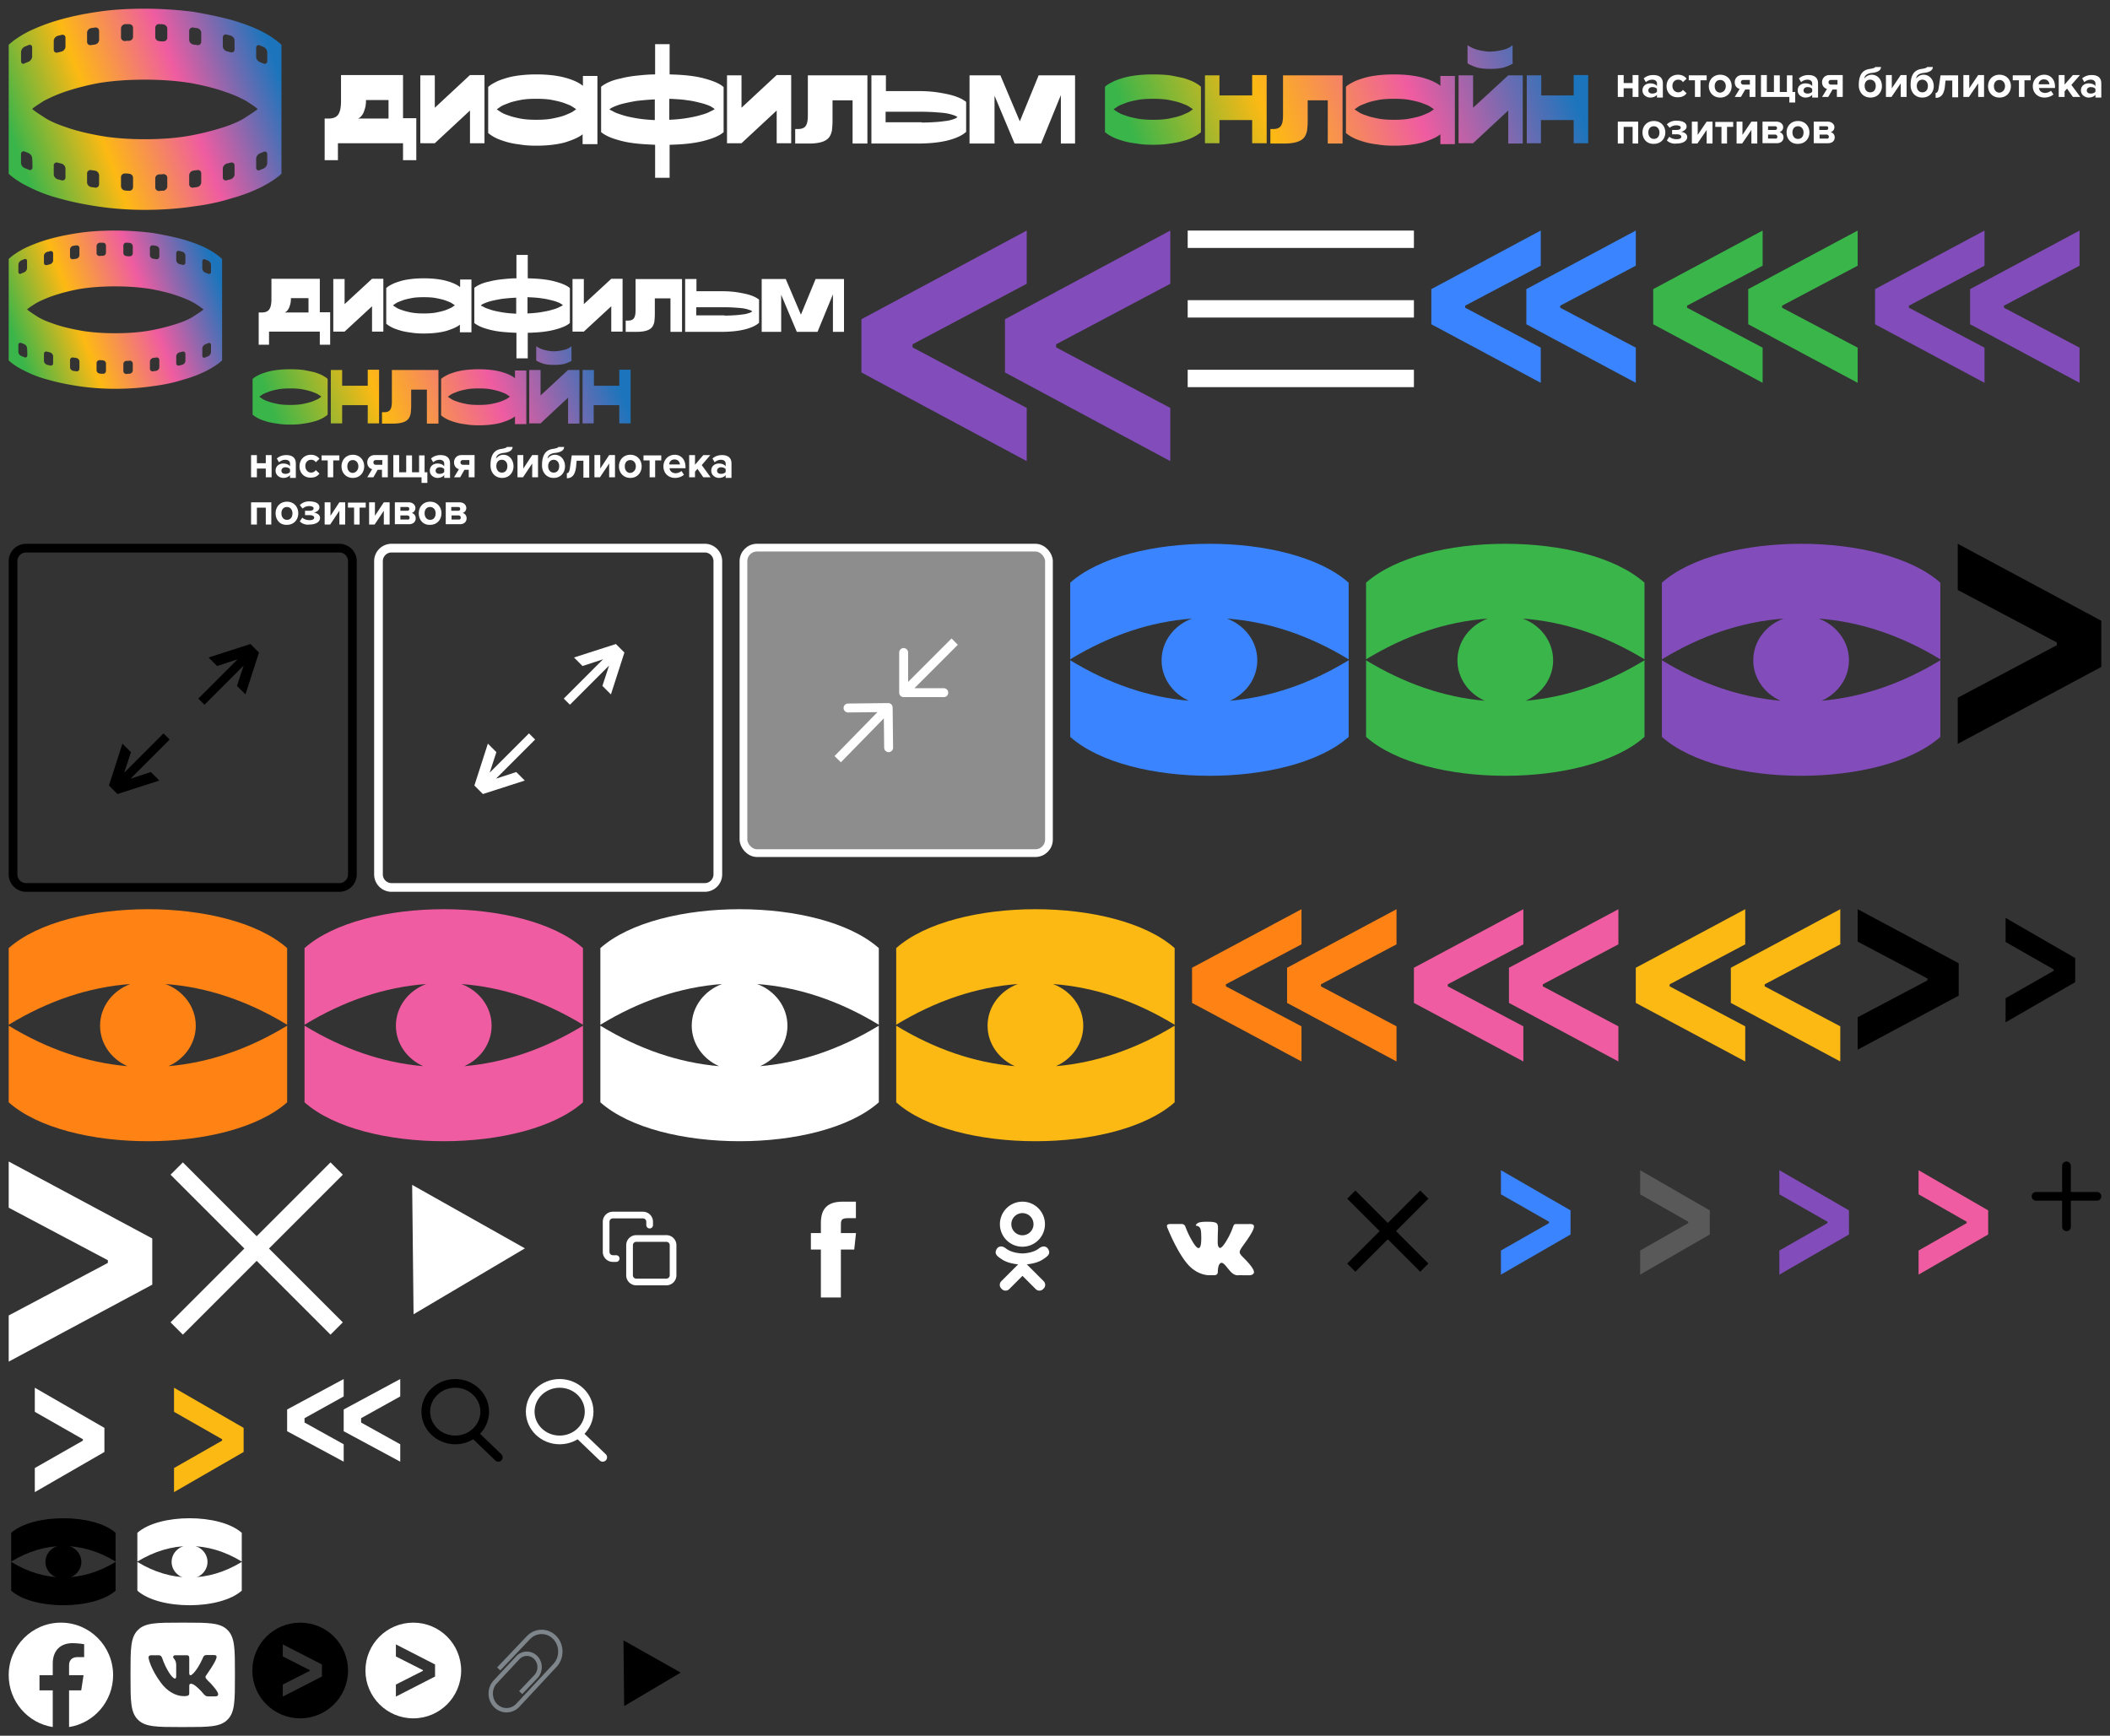 <svg xmlns="http://www.w3.org/2000/svg" xmlns:xlink="http://www.w3.org/1999/xlink" width="485" height="399" viewBox="0 0 485 399"><rect x="0" y="0" width="485" height="399" fill="#333333" stroke="none"/><svg xmlns="http://www.w3.org/2000/svg" width="32" height="32" x="453" y="207" fill="none" viewBox="-2 -2 32 32"><path fill="#000" d="M6 26l16-9.23v-5.54L6 2v5.538l11.051 6.301v.322L6 20.46V26z"/></svg><svg xmlns="http://www.w3.org/2000/svg" width="32" height="32" x="337" y="265" fill="none" viewBox="-2 -2 32 32"><path fill="#3A85FF" d="M6 26l16-9.23v-5.54L6 2v5.538l11.051 6.301v.322L6 20.46V26z"/></svg><svg xmlns="http://www.w3.org/2000/svg" width="32" height="32" x="369" y="265" fill="none" viewBox="-2 -2 32 32"><path fill="#595959" d="M6 26l16-9.23v-5.54L6 2v5.538l11.051 6.301v.322L6 20.46V26z"/></svg><svg xmlns="http://www.w3.org/2000/svg" width="32" height="32" x="401" y="265" fill="none" viewBox="-2 -2 32 32"><path fill="#834CBB" d="M6 26l16-9.23v-5.54L6 2v5.538l11.051 6.301v.322L6 20.46V26z"/></svg><svg xmlns="http://www.w3.org/2000/svg" width="32" height="32" x="433" y="265" fill="none" viewBox="-2 -2 32 32"><path fill="#EF5CA1" d="M6 26l16-9.23v-5.54L6 2v5.538l11.051 6.301v.322L6 20.46V26z"/></svg><svg xmlns="http://www.w3.org/2000/svg" width="32" height="32" y="315" fill="none" viewBox="-2 -2 32 32"><path fill="#fff" d="M6 26l16-9.23v-5.54L6 2v5.538l11.051 6.301v.322L6 20.46V26z"/></svg><svg xmlns="http://www.w3.org/2000/svg" width="32" height="32" x="32" y="315" fill="none" viewBox="-2 -2 32 32"><path fill="#FDB913" d="M6 26l16-9.23v-5.54L6 2v5.538l11.051 6.301v.322L6 20.46V26z"/></svg><svg xmlns="http://www.w3.org/2000/svg" width="28" height="37" x="425" y="207" fill="none" viewBox="-2 -2 28 37"><path fill="#000" d="M0 32.292l23.22-12.42V12.42L0 0v7.452l16.038 8.478v.432L0 24.84v7.452z"/></svg><svg xmlns="http://www.w3.org/2000/svg" width="37" height="50" x="448" y="123" fill="none" viewBox="-2 -2 37 50"><path fill="#000" d="M0 46l33-17.692V17.692L0 0v10.615l22.793 12.077v.616L0 35.385V46z"/></svg><svg xmlns="http://www.w3.org/2000/svg" width="26" height="26" x="56" y="371" fill="none" viewBox="-2 -2 26 26"><path fill="#000" fill-rule="evenodd" d="M11 22c6.075 0 11-4.925 11-11S17.075 0 11 0 0 4.925 0 11s4.925 11 11 11zm5-9.615L7 17v-2.77l6.216-3.15v-.16L7 7.77V5l9 4.615v2.77z" clip-rule="evenodd"/></svg><svg xmlns="http://www.w3.org/2000/svg" width="26" height="26" x="82" y="371" fill="none" viewBox="-2 -2 26 26"><path fill="#fff" fill-rule="evenodd" d="M11 22c6.075 0 11-4.925 11-11S17.075 0 11 0 0 4.925 0 11s4.925 11 11 11zm5-9.615L7 17v-2.77l6.216-3.15v-.16L7 7.77V5l9 4.615v2.77z" clip-rule="evenodd"/></svg><svg xmlns="http://www.w3.org/2000/svg" width="37" height="50" y="265" fill="none" viewBox="-2 -2 37 50"><path fill="#FFF" d="M0 46l33-17.692V17.692L0 0v10.615l22.793 12.077v.616L0 35.385V46z"/></svg><svg xmlns="http://www.w3.org/2000/svg" width="26" height="26" x="108" y="371" viewBox="-2 -2 26 26"><path fill="#7E868C" d="M10.048 16.426l3.487-3.669c1.328-1.396 1.328-3.65 0-5.045a3.326 3.326 0 00-4.866 0L3.496 13.26c-1.6 1.685-1.6 4.409.003 6.095a4.01 4.01 0 005.868 0l8.536-9.16c1.86-1.956 1.86-5.124-.003-7.083-1.875-1.974-4.93-1.974-6.806 0l-6.825 7.18.725.69L11.82 3.8c1.482-1.56 3.875-1.56 5.356 0 1.496 1.573 1.496 4.135 0 5.709l-8.536 9.16c-1.22 1.283-3.192 1.283-4.415-.004-1.236-1.3-1.236-3.419 0-4.72l5.173-5.547a2.325 2.325 0 013.413.003c.96 1.01.96 2.657 0 3.667l-3.487 3.669.725.689z"/></svg><svg xmlns="http://www.w3.org/2000/svg" width="36" height="36" x="301" y="265" fill="none" viewBox="-2 -2 36 36"><path fill="#000" d="M25.333 8.546l-1.88-1.88L16 14.12 8.546 6.667l-1.88 1.88L14.12 16l-7.453 7.453 1.88 1.88L16 17.88l7.453 7.453 1.88-1.88L17.88 16l7.453-7.454z"/></svg><svg xmlns="http://www.w3.org/2000/svg" width="44" height="44" x="37" y="265" fill="none" viewBox="-2 -2 44 44"><path fill="#fff" d="M.201 36.971L36.971.201l2.828 2.829L3.03 39.8z"/><path fill="#fff" d="M3.03.2l36.769 36.77-2.829 2.83L.2 3.029z"/></svg><svg xmlns="http://www.w3.org/2000/svg" width="76" height="76" x="168" y="123" fill="none" viewBox="-2 -2 76 76"><rect width="70.222" height="70.222" x=".889" y=".889" fill="#EAE9E8" fill-opacity=".5" stroke="#fff" stroke-width="1.778" rx="3.111"/><path fill="#fff" fill-rule="evenodd" d="M37.711 35.249h9.224a1.025 1.025 0 100-2.05h-6.75l9.981-9.981-1.449-1.45-9.981 9.982V25a1.025 1.025 0 00-2.05 0v9.224c0 .566.459 1.025 1.025 1.025zm-3.569 1.372l-9.223.105a1.025 1.025 0 10.023 2.05l6.75-.077-9.868 10.094 1.465 1.432 9.868-10.093.077 6.749a1.025 1.025 0 102.05-.023l-.106-9.224a1.025 1.025 0 00-1.036-1.013z" clip-rule="evenodd"/></svg><svg xmlns="http://www.w3.org/2000/svg" width="84" height="84" y="123" fill="none" viewBox="-2 -2 84 84"><path fill="#000" fill-rule="evenodd" d="M4 2h72a2 2 0 012 2v72a2 2 0 01-2 2H4a2 2 0 01-2-2V4a2 2 0 012-2zM0 4a4 4 0 014-4h72a4 4 0 014 4v72a4 4 0 01-4 4H4a4 4 0 01-4-4V4zm54.426 30.627l3.1-9.628-1.957-1.958-9.628 3.1L47.9 28.1l4.716-1.544-9.03 9.03L45 36.998l8.995-8.994-1.527 4.664 1.958 1.958zM34.627 54.426L25 57.526l-1.958-1.958 3.1-9.628L28.1 47.9l-1.543 4.715 9.029-9.029L37 45l-8.994 8.995 4.663-1.526 1.958 1.958z" clip-rule="evenodd"/></svg><svg xmlns="http://www.w3.org/2000/svg" width="84" height="84" x="84" y="123" fill="none" viewBox="-2 -2 84 84"><path fill="#FFF" fill-rule="evenodd" d="M4 2h72a2 2 0 012 2v72a2 2 0 01-2 2H4a2 2 0 01-2-2V4a2 2 0 012-2zM0 4a4 4 0 014-4h72a4 4 0 014 4v72a4 4 0 01-4 4H4a4 4 0 01-4-4V4zm54.426 30.627l3.1-9.628-1.957-1.958-9.628 3.1L47.9 28.1l4.716-1.544-9.03 9.03L45 36.998l8.995-8.994-1.527 4.664 1.958 1.958zM34.627 54.426L25 57.526l-1.958-1.958 3.1-9.628L28.1 47.9l-1.543 4.715 9.029-9.029L37 45l-8.994 8.995 4.663-1.526 1.958 1.958z" clip-rule="evenodd"/></svg><svg xmlns="http://www.w3.org/2000/svg" width="56" height="40" x="271" y="51" fill="none" viewBox="-2 -2 56 40"><path fill="#fff" d="M0 0h52v4H0zm0 16h52v4H0zm0 16h52v4H0z"/></svg><svg xmlns="http://www.w3.org/2000/svg" width="26" height="26" x="134" y="371" fill="none" viewBox="-2 -2 26 26"><path fill="#000" d="M20.47 11.484l-13 7.695-.163-15.106 13.164 7.411z"/></svg><svg xmlns="http://www.w3.org/2000/svg" width="44" height="44" x="81" y="265" fill="none" viewBox="-2 -2 44 44"><path fill="#fff" d="M37.656 19.962l-25.597 15.15-.322-29.743z"/></svg><svg xmlns="http://www.w3.org/2000/svg" width="20" height="20" x="465" y="265" fill="none" viewBox="-2 -2 20 20"><path fill="#000" fill-rule="evenodd" d="M8 0a1 1 0 00-1 1v6H1a1 1 0 000 2h6v6a1 1 0 102 0V9h6a1 1 0 100-2H9V1a1 1 0 00-1-1z" clip-rule="evenodd"/></svg><svg xmlns="http://www.w3.org/2000/svg" width="30" height="23" x="64" y="315" fill="none" viewBox="-2 -2 30 23"><path fill="#fff" fill-rule="evenodd" d="M0 7l13-7v4L4 9v1l9 5v4L0 12V7zm13 0l13-7v4l-9 5v1l9 5v4l-13-7V7z" clip-rule="evenodd"/></svg><svg xmlns="http://www.w3.org/2000/svg" width="51" height="39" x="327" y="51" fill="none" viewBox="-2 -2 51 39"><path fill="#3A85FF" fill-rule="evenodd" d="M0 13.461L25.155 0v8.076l-17.374 9.19v.468l17.374 9.189V35L0 21.538v-8.077zm21.845 0L47 0v8.076l-17.375 9.19v.468L47 26.923V35L21.845 21.538v-8.077z" clip-rule="evenodd"/></svg><svg xmlns="http://www.w3.org/2000/svg" width="51" height="39" x="378" y="51" fill="none" viewBox="-2 -2 51 39"><path fill="#39B54A" fill-rule="evenodd" d="M0 13.461L25.155 0v8.076l-17.374 9.19v.468l17.374 9.189V35L0 21.538v-8.077zm21.845 0L47 0v8.076l-17.375 9.19v.468L47 26.923V35L21.845 21.538v-8.077z" clip-rule="evenodd"/></svg><svg xmlns="http://www.w3.org/2000/svg" width="51" height="39" x="429" y="51" fill="none" viewBox="-2 -2 51 39"><path fill="#834CBB" fill-rule="evenodd" d="M0 13.461L25.155 0v8.076l-17.374 9.19v.468l17.374 9.189V35L0 21.538v-8.077zm21.845 0L47 0v8.076l-17.375 9.19v.468L47 26.923V35L21.845 21.538v-8.077z" clip-rule="evenodd"/></svg><svg xmlns="http://www.w3.org/2000/svg" width="51" height="39" x="272" y="207" fill="none" viewBox="-2 -2 51 39"><path fill="#FF8214" fill-rule="evenodd" d="M0 13.461L25.155 0v8.076l-17.374 9.19v.468l17.374 9.189V35L0 21.538v-8.077zm21.845 0L47 0v8.076l-17.375 9.19v.468L47 26.923V35L21.845 21.538v-8.077z" clip-rule="evenodd"/></svg><svg xmlns="http://www.w3.org/2000/svg" width="51" height="39" x="323" y="207" fill="none" viewBox="-2 -2 51 39"><path fill="#EF5CA1" fill-rule="evenodd" d="M0 13.461L25.155 0v8.076l-17.374 9.19v.468l17.374 9.189V35L0 21.538v-8.077zm21.845 0L47 0v8.076l-17.375 9.19v.468L47 26.923V35L21.845 21.538v-8.077z" clip-rule="evenodd"/></svg><svg xmlns="http://www.w3.org/2000/svg" width="51" height="39" x="374" y="207" fill="none" viewBox="-2 -2 51 39"><path fill="#FDB913" fill-rule="evenodd" d="M0 13.461L25.155 0v8.076l-17.374 9.19v.468l17.374 9.189V35L0 21.538v-8.077zm21.845 0L47 0v8.076l-17.375 9.19v.468L47 26.923V35L21.845 21.538v-8.077z" clip-rule="evenodd"/></svg><svg xmlns="http://www.w3.org/2000/svg" width="75" height="57" x="196" y="51" fill="none" viewBox="-2 -2 75 57"><path fill="#834CBB" d="M71 0L33 20.385v12.23L71 53V40.77L44.754 26.853v-.709L71 12.231V0z"/><path fill="#834CBB" d="M38 0L0 20.385v12.23L38 53V40.77L11.754 26.853v-.709L38 12.231V0z"/></svg><svg xmlns="http://www.w3.org/2000/svg" width="24" height="23" x="94" y="315" fill="none" viewBox="-2 -2 24 23"><g stroke="#000" stroke-width="2"><ellipse cx="8.644" cy="7.5" rx="6.771" ry="6.5"/><path stroke-linecap="round" d="M18.54 18l-5.208-5"/></g></svg><svg xmlns="http://www.w3.org/2000/svg" width="24" height="23" x="118" y="315" fill="none" viewBox="-2 -2 24 23"><g stroke="#fff" stroke-width="2"><ellipse cx="8.644" cy="7.5" rx="6.771" ry="6.5"/><path stroke-linecap="round" d="M18.54 18l-5.208-5"/></g></svg><svg xmlns="http://www.w3.org/2000/svg" width="29" height="24" y="347" fill="none" viewBox="-2 -2 29 24"><g fill="#000"><path d="M24.572 10.041v6.606c-5.04 4.47-18.96 4.47-24 0v-6.606c7.82 4.759 16.196 4.75 24 0zm-24-.082V3.353c5.041-4.47 18.96-4.47 24 0v6.606c-7.82-4.759-16.196-4.75-24 0z"/><ellipse cx="12.572" cy="10.041" rx="4.125" ry="3.861"/></g></svg><svg xmlns="http://www.w3.org/2000/svg" width="29" height="24" x="29" y="347" fill="none" viewBox="-2 -2 29 24"><g fill="#fff"><path d="M24.572 10.041v6.606c-5.04 4.47-18.96 4.47-24 0v-6.606c7.82 4.759 16.196 4.75 24 0zm-24-.082V3.353c5.041-4.47 18.96-4.47 24 0v6.606c-7.82-4.759-16.196-4.75-24 0z"/><ellipse cx="12.572" cy="10.041" rx="4.125" ry="3.861"/></g></svg><svg xmlns="http://www.w3.org/2000/svg" width="68" height="58" x="244" y="123" fill="none" viewBox="-2 -2 68 58"><path fill="#3A85FF" fill-rule="evenodd" d="M0 26.56V8.941c13.442-11.92 50.558-11.92 64 0V26.56c-9.122-5.551-18.529-8.67-27.968-9.36C40.112 18.705 43 22.427 43 26.78c0 4.105-2.567 7.649-6.28 9.302 9.216-.79 18.388-3.893 27.281-9.305v17.617c-13.442 11.92-50.558 11.92-64 0V26.778c8.9 5.416 18.072 8.516 27.28 9.305C23.567 34.43 21 30.886 21 26.781c0-4.354 2.887-8.076 6.966-9.582C18.52 17.891 9.113 21.013 0 26.56z" clip-rule="evenodd"/></svg><svg xmlns="http://www.w3.org/2000/svg" width="68" height="58" x="312" y="123" fill="none" viewBox="-2 -2 68 58"><path fill="#39B54A" fill-rule="evenodd" d="M0 26.56V8.941c13.442-11.92 50.558-11.92 64 0V26.56c-9.122-5.551-18.529-8.67-27.968-9.36C40.112 18.705 43 22.427 43 26.78c0 4.105-2.567 7.649-6.28 9.302 9.216-.79 18.388-3.893 27.281-9.305v17.617c-13.442 11.92-50.558 11.92-64 0V26.778c8.9 5.416 18.072 8.516 27.28 9.305C23.567 34.43 21 30.886 21 26.781c0-4.354 2.887-8.076 6.966-9.582C18.52 17.891 9.113 21.013 0 26.56z" clip-rule="evenodd"/></svg><svg xmlns="http://www.w3.org/2000/svg" width="68" height="58" x="380" y="123" fill="none" viewBox="-2 -2 68 58"><path fill="#834CBB" fill-rule="evenodd" d="M0 26.56V8.941c13.442-11.92 50.558-11.92 64 0V26.56c-9.122-5.551-18.529-8.67-27.968-9.36C40.112 18.705 43 22.427 43 26.78c0 4.105-2.567 7.649-6.28 9.302 9.216-.79 18.388-3.893 27.281-9.305v17.617c-13.442 11.92-50.558 11.92-64 0V26.778c8.9 5.416 18.072 8.516 27.28 9.305C23.567 34.43 21 30.886 21 26.781c0-4.354 2.887-8.076 6.966-9.582C18.52 17.891 9.113 21.013 0 26.56z" clip-rule="evenodd"/></svg><svg xmlns="http://www.w3.org/2000/svg" width="68" height="58" y="207" fill="none" viewBox="-2 -2 68 58"><path fill="#FF8214" fill-rule="evenodd" d="M0 26.56V8.941c13.442-11.92 50.558-11.92 64 0V26.56c-9.122-5.551-18.529-8.67-27.968-9.36C40.112 18.705 43 22.427 43 26.78c0 4.105-2.567 7.649-6.28 9.302 9.216-.79 18.388-3.893 27.281-9.305v17.617c-13.442 11.92-50.558 11.92-64 0V26.778c8.9 5.416 18.072 8.516 27.28 9.305C23.567 34.43 21 30.886 21 26.781c0-4.354 2.887-8.076 6.966-9.582C18.52 17.891 9.113 21.013 0 26.56z" clip-rule="evenodd"/></svg><svg xmlns="http://www.w3.org/2000/svg" width="68" height="58" x="68" y="207" fill="none" viewBox="-2 -2 68 58"><path fill="#EF5CA1" fill-rule="evenodd" d="M0 26.56V8.941c13.442-11.92 50.558-11.92 64 0V26.56c-9.122-5.551-18.529-8.67-27.968-9.36C40.112 18.705 43 22.427 43 26.78c0 4.105-2.567 7.649-6.28 9.302 9.216-.79 18.388-3.893 27.281-9.305v17.617c-13.442 11.92-50.558 11.92-64 0V26.778c8.9 5.416 18.072 8.516 27.28 9.305C23.567 34.43 21 30.886 21 26.781c0-4.354 2.887-8.076 6.966-9.582C18.52 17.891 9.113 21.013 0 26.56z" clip-rule="evenodd"/></svg><svg xmlns="http://www.w3.org/2000/svg" width="68" height="58" x="136" y="207" fill="none" viewBox="-2 -2 68 58"><path fill="#fff" fill-rule="evenodd" d="M0 26.56V8.941c13.442-11.92 50.558-11.92 64 0V26.56c-9.122-5.551-18.529-8.67-27.968-9.36C40.112 18.705 43 22.427 43 26.78c0 4.105-2.567 7.649-6.28 9.302 9.216-.79 18.388-3.893 27.281-9.305v17.617c-13.442 11.92-50.558 11.92-64 0V26.778c8.9 5.416 18.072 8.516 27.28 9.305C23.567 34.43 21 30.886 21 26.781c0-4.354 2.887-8.076 6.966-9.582C18.52 17.891 9.113 21.013 0 26.56z" clip-rule="evenodd"/></svg><svg xmlns="http://www.w3.org/2000/svg" width="68" height="58" x="204" y="207" fill="none" viewBox="-2 -2 68 58"><path fill="#FDB913" fill-rule="evenodd" d="M0 26.56V8.941c13.442-11.92 50.558-11.92 64 0V26.56c-9.122-5.551-18.529-8.67-27.968-9.36C40.112 18.705 43 22.427 43 26.78c0 4.105-2.567 7.649-6.28 9.302 9.216-.79 18.388-3.893 27.281-9.305v17.617c-13.442 11.92-50.558 11.92-64 0V26.778c8.9 5.416 18.072 8.516 27.28 9.305C23.567 34.43 21 30.886 21 26.781c0-4.354 2.887-8.076 6.966-9.582C18.52 17.891 9.113 21.013 0 26.56z" clip-rule="evenodd"/></svg><svg xmlns="http://www.w3.org/2000/svg" width="485" height="51" fill="none" viewBox="-2 -2 485 51"><linearGradient id="a"><stop offset=".051" stop-color="#39b54a"/><stop offset=".331" stop-color="#fdb913"/><stop offset=".636" stop-color="#ef5ca1"/><stop offset=".957" stop-color="#1c75bc"/></linearGradient><linearGradient id="b" x1="257.134" x2="359.608" y1="42.804" y2="5.776" gradientUnits="userSpaceOnUse" xlink:href="#a"/><linearGradient id="c" x1="-1.108" x2="63.828" y1="34.862" y2="11.127" gradientUnits="userSpaceOnUse" xlink:href="#a"/><path fill="url(#b)" fill-rule="evenodd" d="M336.6 22.767l8.086-7.447h3.333v15.674h-3.333v-7.59l-8.086 7.519h-3.333V15.32h3.333zm9.22-10.213c-.425.283-.993.567-1.844.85-.78.284-1.914.426-3.404.426-1.489 0-2.624-.142-3.404-.425-.78-.284-1.419-.568-1.844-.851V8.369c.78.568 1.631.922 2.553 1.135s1.773.355 2.624.355 1.773-.142 2.766-.355 1.773-.567 2.412-1.135v4.185zm-92.199 4.326c-.71.355-1.277.71-1.632 1.064v10.425c.426.355.922.71 1.632 1.064.638.355 1.489.639 2.411.922.922.284 1.986.497 3.191.639 1.206.212 2.483.283 3.83.283 1.419 0 2.695-.07 3.901-.283 1.135-.142 2.199-.355 3.121-.639.922-.212 1.702-.567 2.411-.922.638-.354 1.206-.709 1.56-1.064V17.944c-.354-.355-.922-.71-1.56-1.064-.709-.355-1.489-.638-2.411-.922a79.076 79.076 0 00-3.121-.638c-1.135-.142-2.482-.213-3.901-.213-1.418 0-2.695.07-3.83.213-1.205.141-2.269.354-3.191.638s-1.773.567-2.411.922zm15.886 7.66c-.78.283-1.702.496-2.766.709s-2.34.284-3.688.284c-1.418 0-2.624-.071-3.688-.284s-1.986-.426-2.695-.71c-.709-.212-1.347-.496-1.773-.78-.114-.076-.223-.146-.324-.212-.276-.18-.494-.322-.598-.426.088-.058.189-.13.306-.212.166-.118.367-.26.616-.426.331-.221.792-.399 1.314-.6h.001c.148-.058.301-.117.458-.18.709-.284 1.631-.497 2.695-.71 1.064-.212 2.27-.283 3.688-.283 1.419 0 2.624.07 3.688.284 1.064.212 1.986.425 2.766.709.157.063.311.122.459.18.523.201.983.379 1.314.6l.324.213c.277.18.494.321.598.425-.088.059-.188.13-.306.213-.166.118-.367.26-.616.425-.425.213-1.064.497-1.773.78zm16.312-4.61h-7.517v-4.61h-3.334v15.603h3.334v-5.32h7.517v5.32h3.334V15.249h-3.334v4.68zm20.71 11.064h-3.333v-9.93h-4.61v4.681c0 .851-.071 1.631-.142 2.27-.142.638-.355 1.206-.709 1.631-.355.426-.922.78-1.632.993-.709.213-1.631.355-2.837.355h-3.262V27.66h.567c.922 0 1.49-.213 1.844-.709.355-.497.497-1.277.497-2.482v-9.15H306.6v15.675zm2.482-14.114c-.709.355-1.276.71-1.631 1.064v10.638c.426.355.922.71 1.631 1.064.639.355 1.49.639 2.412.922.922.284 1.986.497 3.191.638 1.206.213 2.483.284 3.83.284 2.624 0 4.894-.284 6.667-.78 1.773-.567 3.12-1.135 3.972-1.844v2.27h3.333V15.46h-3.333v2.27c-.852-.71-2.199-1.348-3.972-1.844s-4.043-.78-6.667-.78c-1.418 0-2.695.07-3.83.213-1.205.141-2.269.354-3.191.638s-1.773.567-2.412.922zm15.887 7.66c-.78.283-1.702.496-2.766.709s-2.34.284-3.688.284c-1.418 0-2.624-.071-3.688-.284s-1.986-.426-2.695-.71c-.709-.212-1.347-.496-1.773-.78l-.324-.212c-.276-.18-.494-.322-.598-.426.088-.058.188-.13.306-.212.166-.118.367-.26.616-.426.331-.221.792-.399 1.314-.6.149-.058.302-.117.459-.18.709-.284 1.631-.497 2.695-.71 1.064-.212 2.27-.283 3.688-.283 1.419 0 2.624.07 3.688.284 1.064.212 1.986.425 2.766.709.157.063.31.122.459.18.522.201.983.379 1.314.6l.324.213c.277.18.494.321.598.425-.088.059-.188.13-.306.213-.166.117-.367.26-.616.425-.425.213-1.064.497-1.773.78zm34.823-4.61h-7.447v-4.61h-3.333v15.603h3.262v-5.32h7.518v5.32h3.334V15.249h-3.334v4.68z" clip-rule="evenodd"/><path fill="url(#c)" d="M58.228 5.248c-1.915-.993-4.256-1.844-6.88-2.624-2.624-.71-5.603-1.347-8.936-1.915A89.129 89.129 0 0031.277 0c-3.9 0-7.518.213-10.78.71-3.405.496-6.383 1.134-9.078 1.914a43.883 43.883 0 00-6.88 2.624C2.624 6.241 1.064 7.305 0 8.298v29.646c1.064.993 2.624 2.057 4.54 2.979 1.914.992 4.184 1.914 6.879 2.624 2.695.78 5.744 1.418 9.078 1.915 3.333.496 6.95.78 10.78.78 4.043 0 7.802-.284 11.135-.78 3.333-.426 6.312-1.064 8.936-1.915a36.688 36.688 0 006.88-2.624c1.915-.993 3.404-1.986 4.468-2.98V8.299c-1.064-.993-2.553-2.057-4.468-3.05zM49.22 6.596c0-.497.425-.78.922-.638l.85.212c.497.142.923.639.923 1.135v2.057c0 .496-.426.78-.922.638-.284-.07-.568-.142-.851-.213-.497-.141-.922-.638-.922-1.134zm-7.731-1.49c0-.496.425-.85.922-.78.284.071.567.071.922.142.496.071.922.568.922 1.064v2.057c0 .496-.426.85-.922.78-.284-.071-.567-.071-.922-.142-.496-.07-.922-.567-.922-1.064zm-7.802-.709c0-.496.426-.922.922-.85.284 0 .639 0 .922.07.497 0 .922.497.922.993v2.057c0 .496-.425.85-.922.85-.283 0-.638 0-.922-.07a.939.939 0 01-.922-.922zm-7.872.142c0-.496.425-.922.922-.993h.922c.496 0 .922.355.922.851v2.057a.939.939 0 01-.922.922c-.284 0-.638 0-.922.07-.497 0-.922-.354-.922-.85zm-7.801.993c0-.496.425-.993.921-1.064.284-.07.568-.07.922-.142.497-.07.922.284.922.78v2.057c0 .497-.425.993-.922 1.064-.283.071-.567.071-.922.142-.496.07-.921-.213-.921-.78zm-7.66 1.844c0-.496.425-.993.922-1.135.284-.07.567-.142.85-.213.497-.141.923.142.923.639v2.057c0 .496-.426.992-.922 1.134l-.851.213c-.497.142-.922-.142-.922-.638zM2.837 10c0-.496.355-1.064.851-1.276.284-.142.567-.213.851-.355.497-.213.851.07.851.567v2.057c0 .496-.425 1.064-.85 1.206-.285.142-.568.213-.852.354-.426.284-.851 0-.851-.496zM5.46 36.454c0 .497-.425.78-.851.568-.284-.142-.567-.213-.851-.355-.497-.142-.922-.709-.922-1.206v-2.056c0-.497.355-.71.851-.568.284.142.567.213.851.355.497.213.851.71.851 1.206.071.709.071 1.347.071 2.056zm7.589 2.34c0 .497-.426.781-.922.64l-.851-.214c-.497-.141-.922-.638-.922-1.134v-2.057c0-.497.425-.78.922-.638l.85.212c.497.142.923.639.923 1.135v2.057zm7.73 1.561c0 .497-.425.851-.922.78-.283-.07-.567-.07-.922-.142-.496-.07-.921-.567-.921-1.063v-2.057c0-.497.425-.851.921-.78.284.07.568.07.922.142.497.07.922.567.922 1.063zm7.802.639c0 .496-.426.922-.922.85-.284 0-.638 0-.922-.07-.497 0-.922-.497-.922-.993v-2.057c0-.496.425-.851.922-.851.284 0 .638 0 .922.07a.94.94 0 01.922.923v2.127zm7.872-.142c0 .496-.425.922-.922.993-.283 0-.638 0-.922.07-.496 0-.922-.354-.922-.85v-2.057c0-.497.426-.922.922-.922.284 0 .639 0 .922-.071.497 0 .922.354.922.85zm7.802-.922c0 .496-.426.993-.922 1.063-.284.071-.567.071-.922.142-.496.071-.922-.283-.922-.78v-2.057c0-.496.425-.992.922-1.063.284-.071.567-.071.922-.142.496-.071.922.212.922.78zm7.66-1.844c0 .496-.426.993-.922 1.134l-.851.213c-.497.142-.922-.142-.922-.638v-2.057c0-.496.425-.993.922-1.135l.85-.212c.497-.142.923.141.923.638zm-2.27-10.922a61.9 61.9 0 01-7.801 1.985c-3.05.568-6.525.851-10.568.851-3.972 0-7.518-.283-10.568-.85-3.05-.568-5.602-1.206-7.73-1.986-2.128-.71-3.83-1.49-5.036-2.34-1.276-.781-2.127-1.42-2.553-1.774.426-.426 1.348-.993 2.553-1.773 1.277-.71 2.98-1.49 5.036-2.199a57.582 57.582 0 017.73-1.985c3.05-.497 6.525-.78 10.568-.78 3.972 0 7.518.283 10.568.78 3.05.567 5.602 1.205 7.801 1.985 2.128.71 3.83 1.49 5.036 2.199 1.276.78 2.127 1.418 2.553 1.773-.426.425-1.348.993-2.553 1.773-1.206.851-2.908 1.631-5.036 2.34zm9.788 8.297c0 .497-.355 1.064-.852 1.277-.283.142-.567.213-.85.355-.497.212-.852-.071-.852-.568V34.47c0-.497.426-1.064.851-1.206.284-.142.568-.213.851-.355.497-.212.852.071.852.568v1.986zm0-23.404c0 .496-.355.71-.852.567-.283-.142-.567-.213-.85-.354-.497-.213-.852-.71-.852-1.206V9.007c0-.496.426-.78.851-.567.284.142.568.213.851.354.497.213.852.78.852 1.277z"/><path fill="#fff" d="M73.547 25.249c.993 0 1.773-.284 2.199-.922.425-.639.638-1.632.638-3.05v-6.029h14.255v9.93h3.05v9.645h-3.05v-3.9H75.675v3.9h-3.05V25.25h.922zm13.83-4.256h-5.248c0 .71-.071 1.348-.213 1.844-.142.497-.284.922-.426 1.206-.212.355-.354.567-.567.78s-.425.355-.638.426h7.021v-4.256zm10.568 1.773l8.085-7.517h3.333v15.673h-3.333v-7.517l-8.085 7.517H94.61V15.32h3.334v7.447zm12.34-4.823c.355-.354.922-.709 1.632-1.064.638-.354 1.489-.638 2.411-.922.922-.283 1.986-.496 3.191-.638a31.124 31.124 0 013.83-.213c2.624 0 4.894.284 6.667.78 1.773.497 3.121 1.135 3.972 1.845v-2.27h3.333v15.674h-3.404v-2.27c-.851.71-2.199 1.277-3.972 1.845-1.773.496-4.042.78-6.667.78-1.347 0-2.624-.071-3.829-.284-1.206-.142-2.27-.355-3.192-.638-.922-.284-1.773-.568-2.411-.922a8.122 8.122 0 01-1.632-1.064V17.943zm14.681 7.305c1.064-.212 1.986-.425 2.766-.709.71-.284 1.348-.567 1.773-.78.426-.284.71-.496.922-.638-.141-.142-.496-.355-.922-.639-.425-.283-1.063-.496-1.773-.78-.78-.283-1.702-.496-2.766-.709-1.063-.213-2.269-.284-3.688-.284-1.418 0-2.624.071-3.688.284-1.063.213-1.985.426-2.695.71-.709.283-1.347.496-1.773.78-.425.283-.709.496-.922.638.142.142.497.354.922.638.426.284 1.064.567 1.773.78.71.284 1.632.497 2.695.71 1.064.212 2.27.283 3.688.283 1.419 0 2.625-.07 3.688-.284zm11.206-7.304c.425-.355.993-.71 1.773-1.064.78-.355 1.702-.639 2.766-.851 1.064-.284 2.269-.497 3.617-.639 1.348-.141 2.766-.283 4.255-.283v-6.95h3.334v6.95c3.191.07 5.886.354 7.943.922 2.128.567 3.617 1.205 4.468 1.986v10.354c-.851.78-2.34 1.419-4.468 1.986s-4.752.851-7.943.922v7.589h-3.334v-7.589c-1.56-.07-2.978-.142-4.255-.284-1.348-.141-2.553-.354-3.617-.638s-1.986-.567-2.766-.922-1.348-.71-1.773-1.064zm2.908 5.744c.496.284 1.205.497 2.056.78.852.284 1.915.497 3.121.71 1.206.212 2.624.354 4.255.425v-4.752a56.994 56.994 0 00-4.255.355 47.385 47.385 0 00-3.121.638 13.45 13.45 0 00-2.056.71c-.497.212-.851.425-.993.638.142.07.496.213.993.496zm12.766 1.844c1.631-.07 3.05-.212 4.255-.425 1.206-.213 2.27-.426 3.121-.71.851-.212 1.56-.496 2.057-.78.496-.212.851-.425.993-.567-.213-.142-.497-.355-.993-.638a13.516 13.516 0 00-2.057-.71c-.851-.212-1.915-.496-3.121-.638-1.276-.212-2.695-.283-4.255-.354zm16.596-2.766l8.085-7.517h3.334v15.673h-3.334v-7.517l-8.085 7.517h-3.333V15.32h3.333v7.447zm28.866 8.227h-3.334v-9.929h-4.61v4.681c0 .851-.071 1.631-.141 2.27-.142.638-.355 1.205-.71 1.63-.354.426-.922.78-1.631.994-.709.213-1.631.354-2.837.354h-3.262V27.66h.567c.922 0 1.489-.213 1.844-.71.355-.496.497-1.276.497-2.482V15.32h13.688v15.674h-.071zm22.695-2.623c-.78.708-2.057 1.347-3.901 1.843-1.844.497-4.255.78-7.092.78h-10.709V15.32h3.333v3.617h7.518c1.348 0 2.553.071 3.759.213a36.86 36.86 0 013.191.568 13.78 13.78 0 012.412.78 7.525 7.525 0 011.56.922v6.95zm-10.142-2.2c1.419 0 2.553-.07 3.546-.141s1.844-.213 2.483-.284c.638-.142 1.134-.284 1.489-.425.355-.142.567-.284.709-.426-.142-.071-.354-.213-.709-.355s-.851-.283-1.489-.425c-.639-.142-1.49-.213-2.483-.284a49.116 49.116 0 00-3.546-.142h-8.298V26.1h8.298zm22.553-.283l4.327-10.568h8.369v15.674h-3.263V19.858l-4.539 11.135h-6.099L226.599 20v10.993h-5.745V15.32h7.092l4.468 10.568zm137.45-5.603v-5.036h1.347v1.844h2.057v-1.844h1.348v5.036h-1.348v-1.986h-2.057v1.986zm9.007 0v-.497c-.355.426-.922.638-1.56.638-.78 0-1.773-.567-1.773-1.63 0-1.136.922-1.632 1.773-1.632.638 0 1.276.213 1.56.638v-.638c0-.497-.426-.851-1.064-.851-.567 0-1.064.213-1.489.567l-.497-.85c.639-.568 1.419-.781 2.199-.781 1.135 0 2.199.426 2.199 1.915v3.262h-1.348zm0-1.206v-.638c-.213-.284-.638-.426-1.064-.426-.496 0-.922.284-.922.78 0 .497.426.71.922.71.426 0 .851-.142 1.064-.426zm2.198-1.277c0-1.56 1.135-2.624 2.624-2.624.993 0 1.632.426 1.986.922l-.851.78c-.213-.354-.567-.567-1.064-.567-.78 0-1.347.567-1.347 1.418 0 .852.567 1.49 1.347 1.49.426 0 .851-.213 1.064-.567l.851.78c-.354.496-.922.922-1.986.922-1.489.07-2.624-.993-2.624-2.554zm6.525 2.483v-3.83h-1.418V15.32h4.113v1.135h-1.418v3.83h-1.277zm3.192-2.483c0-1.418.993-2.624 2.624-2.624 1.632 0 2.624 1.206 2.624 2.624 0 1.419-.992 2.625-2.624 2.625-1.631 0-2.624-1.206-2.624-2.625zm3.901 0c0-.78-.497-1.418-1.277-1.418-.851 0-1.276.638-1.276 1.418s.425 1.49 1.276 1.49c.78-.071 1.277-.71 1.277-1.49zm2.057 2.483l1.134-1.844c-.567-.142-1.134-.639-1.134-1.56 0-.852.638-1.632 1.702-1.632h3.049v5.036h-1.347V18.58h-.993l-.993 1.703h-1.418zm3.475-2.837v-1.064h-1.49c-.354 0-.567.213-.567.496 0 .355.213.568.567.568zm9.787-2.128v3.83h.638v2.411h-1.347v-1.276h-6.525v-5.036h1.347v3.9h1.632V15.32h1.347v3.83h1.631v-3.83h1.277zm4.539 4.965v-.497c-.354.426-.922.638-1.56.638-.78 0-1.773-.567-1.773-1.63 0-1.136.922-1.632 1.773-1.632.638 0 1.277.213 1.56.638v-.638c0-.497-.425-.851-1.064-.851-.567 0-1.063.213-1.489.567l-.496-.85c.638-.568 1.418-.781 2.198-.781 1.135 0 2.199.426 2.199 1.915v3.262h-1.348zm0-1.206v-.638c-.212-.284-.638-.426-1.064-.426-.496 0-.922.284-.922.78 0 .497.426.71.922.71.426 0 .852-.142 1.064-.426zm2.269 1.206l1.135-1.844c-.567-.142-1.135-.639-1.135-1.56 0-.852.639-1.632 1.703-1.632h3.049v5.036h-1.347V18.58h-.993l-.993 1.703h-1.419zm3.547-2.837v-1.064h-1.49c-.354 0-.567.213-.567.496 0 .355.213.568.567.568zm4.893.142c0-2.412.851-3.546 2.625-3.76.851-.141 1.134-.283 1.134-.425h1.348c0 .993-1.277 1.277-2.057 1.348-1.206.142-1.702.638-1.773 1.276.426-.496.993-.85 1.702-.85 1.419 0 2.341 1.205 2.341 2.623 0 1.419-.993 2.625-2.624 2.625-1.703 0-2.696-1.277-2.696-2.837zm3.901.142c0-.78-.496-1.419-1.276-1.419-.852 0-1.277.638-1.277 1.419 0 .78.425 1.489 1.277 1.489.851 0 1.276-.638 1.276-1.49zm2.341 2.553v-5.036h1.348v3.05l2.056-3.05h1.348v5.036H434.9v-3.121l-2.127 3.12h-1.277zm5.674-2.695c0-2.412.851-3.546 2.624-3.76.851-.141 1.135-.283 1.135-.425h1.347c0 .993-1.276 1.277-2.056 1.348-1.206.142-1.703.638-1.773 1.276.425-.496.992-.85 1.702-.85 1.418 0 2.34 1.205 2.34 2.623 0 1.419-.993 2.625-2.624 2.625-1.702 0-2.695-1.277-2.695-2.837zm3.972.142c0-.78-.497-1.419-1.277-1.419s-1.277.638-1.277 1.419c0 .78.426 1.489 1.277 1.489s1.277-.638 1.277-1.49zm1.773 1.631c.425 0 .638-.426.78-1.631l.354-2.412h4.043v5.036h-1.348v-3.83h-1.56l-.142 1.419c-.213 1.702-.851 2.553-2.127 2.553zm6.382.922v-5.036h1.348v3.05l2.057-3.05h1.347v5.036h-1.347v-3.121l-2.128 3.12h-1.277zm5.674-2.483c0-1.418.993-2.624 2.624-2.624 1.632 0 2.625 1.206 2.625 2.624 0 1.419-.993 2.625-2.625 2.625-1.631 0-2.624-1.206-2.624-2.625zm3.901 0c0-.78-.496-1.418-1.277-1.418-.851 0-1.276.638-1.276 1.418s.425 1.49 1.276 1.49c.781-.071 1.277-.71 1.277-1.49zm3.191 2.483v-3.83h-1.418V15.32h4.114v1.135h-1.419v3.83h-1.277zm3.192-2.483c0-1.418 1.064-2.624 2.625-2.624 1.489 0 2.482 1.135 2.482 2.766v.284h-3.688c.071.638.567 1.135 1.418 1.135.426 0 .993-.213 1.348-.497l.567.851c-.496.426-1.276.71-2.057.71-1.56 0-2.695-1.064-2.695-2.625zm2.554-1.56c-.851 0-1.206.638-1.206 1.135h2.482c-.071-.568-.425-1.135-1.276-1.135zm6.666 4.043l-1.347-1.915-.568.638v1.277h-1.347v-5.036h1.347v2.199l1.915-2.199h1.632l-1.986 2.27 2.057 2.766zm5.178 0v-.497c-.355.426-.922.638-1.561.638-.78 0-1.773-.567-1.773-1.63 0-1.136.922-1.632 1.773-1.632.639 0 1.277.213 1.561.638v-.638c0-.497-.426-.851-1.064-.851-.568 0-1.064.213-1.489.567l-.497-.85c.638-.568 1.418-.781 2.199-.781 1.134 0 2.198.426 2.198 1.915v3.262h-1.347zm0-1.206v-.638c-.213-.284-.639-.426-1.064-.426-.497 0-.922.284-.922.78 0 .497.425.71.922.71.425 0 .851-.142 1.064-.426zM373.268 30.993v-3.83h-2.057v3.83h-1.347v-5.035h4.681v5.035zm2.27-2.553c0-1.419.993-2.625 2.624-2.625s2.624 1.206 2.624 2.625c0 1.418-.993 2.624-2.624 2.624-1.631.07-2.624-1.135-2.624-2.624zm3.9 0c0-.78-.496-1.419-1.276-1.419-.851 0-1.277.638-1.277 1.419 0 .78.426 1.489 1.277 1.489s1.276-.638 1.276-1.49zm1.703 1.844l.567-.85c.496.425 1.135.566 1.702.566.638 0 1.064-.212 1.064-.567s-.426-.567-1.135-.567h-.993v-.993h.993c.709 0 .993-.213.993-.568 0-.283-.425-.496-.993-.496-.638 0-1.135.213-1.56.567l-.638-.78c.496-.496 1.205-.85 2.127-.85 1.561 0 2.412.496 2.412 1.347 0 .638-.639 1.064-1.277 1.205.638.071 1.419.426 1.419 1.206 0 .851-.922 1.49-2.412 1.49-.922.141-1.773-.213-2.269-.71zm5.744.709v-5.035h1.348v3.05l2.057-3.05h1.347v5.035h-1.347v-3.12l-2.128 3.12zm6.809 0v-3.83h-1.419v-1.135h4.114v1.135h-1.418v3.83zm3.475 0v-5.035h1.348v3.05l2.056-3.05h1.348v5.035h-1.348v-3.12l-2.127 3.12zm5.957 0v-5.035h3.192c.993 0 1.56.638 1.56 1.276 0 .567-.354.993-.851 1.135.568.142.922.638.922 1.206 0 .78-.567 1.347-1.56 1.347h-3.263zm3.334-3.546c0-.284-.142-.426-.497-.426h-1.56v.851h1.56c.355 0 .497-.141.497-.425zm.071 1.986a.485.485 0 00-.497-.497h-1.631v.922h1.631c.355.071.497-.142.497-.425zm2.128-.993c0-1.419.993-2.625 2.624-2.625s2.624 1.206 2.624 2.625c0 1.418-.993 2.624-2.624 2.624-1.631.07-2.624-1.135-2.624-2.624zm3.9 0c0-.78-.496-1.419-1.276-1.419-.851 0-1.277.638-1.277 1.419 0 .78.426 1.489 1.277 1.489s1.276-.638 1.276-1.49zm2.341 2.553v-5.035h3.191c.993 0 1.561.638 1.561 1.276 0 .567-.355.993-.851 1.135.567.142.922.638.922 1.206 0 .78-.568 1.347-1.561 1.347H414.9zm3.333-3.546c0-.284-.142-.426-.496-.426h-1.56v.851h1.56c.354 0 .496-.141.496-.425zm.142 1.986a.485.485 0 00-.496-.497h-1.632v.922h1.632c.283.071.496-.142.496-.425z"/></svg><svg xmlns="http://www.w3.org/2000/svg" width="196" height="72" y="51" fill="none" viewBox="-2 -2 196 72"><path fill="url(#bqpaint0_linear_2008_4227)" fill-rule="evenodd" d="M122.254 37.905l6.326-5.858h2.608v12.33h-2.608v-5.97l-6.326 5.914h-2.607V32.048h2.607v5.857zm7.214-8.033c-.333.223-.777.446-1.443.67-.61.222-1.498.334-2.663.334-1.166 0-2.053-.112-2.664-.335-.61-.223-1.109-.446-1.442-.67v-3.29c.61.446 1.276.725 1.997.892.722.167 1.387.279 2.053.279.666 0 1.387-.112 2.164-.28.777-.166 1.387-.445 1.887-.892v3.292h.111zm-72.132 3.403c-.555.28-1 .558-1.277.837v8.2c.333.28.722.559 1.277.838.499.279 1.165.502 1.886.725.721.223 1.554.39 2.497.502.943.167 1.942.223 2.996.223 1.11 0 2.109-.056 3.052-.223.888-.112 1.72-.28 2.441-.502.722-.168 1.332-.447 1.887-.725.5-.28.943-.558 1.22-.837v-8.2c-.277-.28-.72-.559-1.22-.838-.555-.279-1.165-.502-1.887-.725a61.684 61.684 0 00-2.441-.502 25.147 25.147 0 00-3.052-.167c-1.11 0-2.108.055-2.996.167-.943.111-1.776.279-2.497.502-.721.223-1.387.446-1.886.725zM69.763 39.3c-.61.223-1.331.39-2.164.558-.832.168-1.83.223-2.885.223-1.11 0-2.053-.056-2.885-.223-.832-.167-1.554-.335-2.109-.558-.554-.167-1.054-.39-1.387-.613a25.66 25.66 0 00-.253-.168c-.216-.141-.387-.253-.468-.334.069-.047.147-.102.24-.168.13-.092.286-.204.481-.335.26-.173.62-.313 1.028-.472l.36-.141c.554-.223 1.276-.39 2.108-.558.832-.168 1.775-.223 2.885-.223 1.11 0 2.053.056 2.885.223.833.167 1.554.335 2.164.558.123.05.243.096.359.14.41.16.77.3 1.028.473l.254.168c.216.141.387.253.468.334-.069.047-.147.102-.24.168-.13.092-.286.204-.481.335-.333.167-.833.39-1.388.613zm12.762-3.627h-5.881v-3.626h-2.608v12.274h2.608v-4.184h5.881v4.184h2.608V31.99h-2.608v3.682zm16.203 8.703H96.12v-7.81h-3.607v3.682c0 .67-.055 1.283-.11 1.785-.112.502-.278.948-.555 1.283-.278.335-.722.614-1.277.781-.555.168-1.276.28-2.22.28H85.8v-2.623h.444c.72 0 1.165-.167 1.442-.558.278-.39.389-1.004.389-1.952v-7.197h10.708v12.33h-.055zm1.942-11.1c-.555.278-.999.557-1.276.836v8.368c.333.279.721.558 1.276.837.5.279 1.166.502 1.887.725.721.223 1.553.39 2.497.502.943.168 1.942.223 2.996.223 2.053 0 3.828-.223 5.216-.613 1.387-.447 2.441-.893 3.107-1.45v1.784h2.608V32.16h-2.608v1.785c-.666-.558-1.72-1.06-3.107-1.45-1.388-.391-3.163-.614-5.216-.614-1.11 0-2.109.055-2.996.167-.944.111-1.776.279-2.497.502-.721.223-1.387.446-1.887.725zM113.1 39.3c-.61.223-1.331.39-2.164.558-.832.168-1.831.223-2.885.223-1.11 0-2.053-.056-2.885-.223-.833-.167-1.554-.335-2.109-.558-.555-.167-1.054-.39-1.387-.613l-.253-.168c-.217-.141-.387-.253-.468-.334.069-.047.147-.102.239-.168.13-.092.287-.204.482-.335.259-.173.619-.313 1.028-.472l.359-.141c.555-.223 1.276-.39 2.109-.558.832-.168 1.775-.223 2.885-.223 1.11 0 2.053.056 2.885.223.833.167 1.554.335 2.164.558.123.05.243.096.359.14.409.16.769.3 1.028.473l.254.168c.216.141.386.253.468.334-.069.047-.148.102-.24.168-.13.092-.287.204-.482.335-.333.167-.832.39-1.387.613zm27.243-3.627h-5.826v-3.626h-2.608v12.274h2.552v-4.184h5.882v4.184h2.608V31.99h-2.608v3.682z" clip-rule="evenodd"/><path fill="url(#bqpaint1_linear_2008_4227)" d="M45.556 4.128c-1.498-.78-3.33-1.45-5.383-2.064-2.053-.558-4.383-1.06-6.991-1.506A69.363 69.363 0 0024.47 0c-3.052 0-5.881.167-8.434.558-2.663.39-4.994.892-7.102 1.506A34.22 34.22 0 003.55 4.128C2.053 4.91.832 5.746 0 6.528v23.318c.832.781 2.053 1.618 3.551 2.343a25.919 25.919 0 005.383 2.064c2.108.614 4.494 1.116 7.102 1.507 2.608.39 5.438.613 8.434.613 3.163 0 6.104-.223 8.712-.613 2.608-.335 4.938-.837 6.991-1.507a28.606 28.606 0 005.383-2.064c1.498-.78 2.663-1.562 3.495-2.343V6.527c-.832-.78-1.997-1.618-3.495-2.399zm-7.047 1.06c0-.39.333-.613.721-.502l.666.167c.388.112.721.503.721.893v1.618c0 .39-.333.614-.721.502l-.666-.167c-.388-.112-.721-.502-.721-.893V5.188zM32.46 4.017c0-.39.333-.67.72-.614.223.056.445.056.722.112.389.055.722.446.722.836V5.97c0 .39-.333.67-.722.614-.222-.056-.444-.056-.721-.112-.389-.055-.721-.446-.721-.837V4.017zm-6.104-.558c0-.39.333-.725.721-.67.222 0 .5 0 .721.056.389 0 .722.39.722.781v1.618c0 .39-.333.67-.722.67-.221 0-.499 0-.72-.056a.737.737 0 01-.722-.726V3.46zm-6.16.111c0-.39.334-.725.722-.78h.721c.389 0 .722.278.722.669v1.618c0 .39-.333.725-.722.725-.222 0-.499 0-.721.056-.388 0-.721-.28-.721-.67V3.57zm-6.103.781c0-.39.333-.78.721-.836.222-.056.444-.056.722-.112a.616.616 0 01.721.614v1.617c0 .391-.333.782-.721.837-.222.056-.444.056-.722.112-.388.056-.721-.167-.721-.614V4.351zM8.1 5.801c0-.39.333-.78.722-.892l.665-.167c.389-.112.722.111.722.502v1.618c0 .39-.333.78-.722.892l-.665.168c-.389.111-.722-.112-.722-.502V5.802zM2.22 7.867c0-.39.277-.837.665-1.004.222-.112.444-.168.666-.28.389-.166.666.057.666.447v1.618c0 .39-.333.837-.666.948-.222.112-.444.168-.666.28-.333.223-.665 0-.665-.391V7.866zm2.053 20.809c0 .39-.333.613-.666.446-.222-.112-.444-.168-.666-.28-.389-.11-.721-.557-.721-.948v-1.617c0-.39.277-.558.665-.447.222.112.444.168.666.28.389.167.666.557.666.948.056.558.056 1.06.056 1.618zm5.937 1.84c0 .391-.333.614-.722.503l-.665-.168c-.389-.111-.722-.502-.722-.892V28.34c0-.39.333-.614.722-.502l.665.167c.389.112.722.502.722.893v1.617zm6.048 1.228c0 .39-.333.67-.721.613-.222-.055-.444-.055-.722-.111-.388-.056-.721-.446-.721-.837V29.79c0-.39.333-.67.721-.613.222.055.444.055.722.111.388.056.721.447.721.837v1.618zm6.104.502c0 .39-.333.725-.722.67-.222 0-.499 0-.721-.056-.388 0-.721-.39-.721-.781V30.46c0-.39.333-.67.721-.67.222 0 .5 0 .721.056.389 0 .722.335.722.725v1.674zm6.159-.112c0 .39-.333.726-.722.781-.221 0-.499 0-.72.056-.39 0-.722-.279-.722-.67v-1.617c0-.39.333-.725.721-.725.222 0 .5 0 .721-.056.389 0 .722.279.722.67v1.561zm6.104-.725c0 .39-.333.781-.722.837-.222.056-.444.056-.721.111a.616.616 0 01-.721-.613v-1.618c0-.39.333-.781.72-.837.223-.056.445-.056.722-.111.389-.056.722.167.722.613v1.618zm5.992-1.45c0 .39-.333.78-.721.892l-.666.168c-.388.111-.721-.112-.721-.503v-1.617c0-.39.333-.781.721-.893l.666-.167c.388-.112.721.111.721.502v1.618zm-1.775-8.592a48.224 48.224 0 01-6.104 1.563c-2.386.446-5.105.669-8.268.669-3.107 0-5.881-.223-8.267-.67-2.386-.446-4.384-.948-6.049-1.562-1.664-.557-2.996-1.171-3.94-1.84-.998-.614-1.664-1.116-1.997-1.395.333-.335 1.054-.781 1.998-1.395.998-.558 2.33-1.171 3.94-1.73a44.875 44.875 0 016.048-1.561c2.386-.39 5.104-.614 8.267-.614 3.108 0 5.882.223 8.268.614 2.386.446 4.383.948 6.104 1.562 1.664.558 2.996 1.171 3.94 1.73.998.613 1.664 1.115 1.997 1.394-.333.334-1.054.78-1.998 1.395-.943.669-2.275 1.283-3.94 1.84zm7.657 6.527c0 .391-.277.837-.666 1.005-.222.111-.444.167-.666.279-.388.167-.666-.056-.666-.447v-1.617c0-.391.333-.837.666-.949.222-.111.444-.167.666-.279.389-.167.666.056.666.446v1.563zm0-18.41c0 .391-.277.559-.666.447-.222-.111-.444-.167-.666-.279-.388-.167-.666-.558-.666-.948V7.085c0-.39.333-.614.666-.446.222.111.444.167.666.279.389.167.666.613.666 1.004v1.562z"/><path fill="#fff" d="M58.178 18.832c.775 0 1.384-.22 1.715-.713.332-.495.498-1.264.498-2.362v-4.669h11.12v7.69h2.379v7.47h-2.38v-3.021H59.839v3.02H57.46v-7.415h.72zm10.788-3.295h-4.094c0 .55-.055 1.044-.166 1.428-.11.385-.221.714-.332.934-.166.274-.276.44-.442.604a1.306 1.306 0 01-.498.33h5.477v-3.296h.055zm8.244 1.373l6.306-5.822h2.6v12.139h-2.6v-5.823l-6.307 5.823h-2.6V11.143h2.6v5.767zm9.625-3.735c.276-.274.719-.549 1.272-.824.498-.274 1.162-.494 1.881-.714.72-.22 1.549-.384 2.49-.494.885-.11 1.88-.165 2.987-.165 2.047 0 3.817.22 5.2.605 1.383.384 2.434.878 3.098 1.428v-1.758h2.6v12.138h-2.655v-1.757c-.664.55-1.715.988-3.098 1.428-1.383.384-3.154.604-5.2.604-1.052 0-2.047-.055-2.988-.22-.94-.11-1.77-.274-2.49-.494-.719-.22-1.382-.44-1.88-.714a6.337 6.337 0 01-1.273-.824v-8.239h.056zm11.451 5.658c.83-.165 1.55-.33 2.158-.55.553-.22 1.051-.439 1.383-.604.332-.22.553-.384.719-.494-.111-.11-.387-.275-.719-.494-.332-.22-.83-.385-1.383-.605-.609-.22-1.328-.384-2.158-.549-.83-.165-1.77-.22-2.877-.22-1.106 0-2.046.055-2.876.22-.83.165-1.55.33-2.102.55-.554.22-1.052.384-1.383.604-.332.22-.554.384-.72.494.111.11.388.274.72.494.331.22.83.44 1.383.604.553.22 1.272.385 2.102.55.83.164 1.77.22 2.876.22 1.107 0 2.047-.056 2.877-.22zm8.741-5.657c.332-.275.774-.55 1.383-.824.608-.275 1.327-.495 2.157-.66.83-.22 1.77-.384 2.822-.494 1.051-.11 2.157-.22 3.319-.22V5.597h2.6v5.383c2.489.055 4.592.274 6.196.714 1.659.439 2.821.933 3.485 1.537v8.02c-.664.604-1.826 1.098-3.485 1.537-1.66.44-3.707.66-6.196.714v5.877h-2.6v-5.877c-1.217-.055-2.324-.11-3.319-.22a18.646 18.646 0 01-2.822-.494c-.83-.22-1.549-.439-2.157-.714-.609-.274-1.051-.549-1.383-.823v-8.074zm2.268 4.449c.387.22.94.384 1.604.604.664.22 1.494.384 2.434.549.941.165 2.047.274 3.32.33v-3.68a44.841 44.841 0 00-3.32.274c-.94.165-1.77.33-2.434.494a10.55 10.55 0 00-1.604.55c-.387.165-.664.33-.775.494.111.055.388.165.775.385zm9.958 1.427c1.272-.054 2.378-.164 3.319-.329.94-.165 1.77-.33 2.434-.55.664-.164 1.217-.384 1.604-.603.388-.165.664-.33.775-.44-.166-.11-.387-.274-.775-.494-.387-.165-.94-.385-1.604-.55-.664-.164-1.494-.384-2.434-.494-.996-.165-2.102-.22-3.319-.274v3.734zm12.945-2.142l6.306-5.822h2.6v12.139h-2.6v-5.823l-6.306 5.823h-2.601V11.143h2.601v5.767zm22.514 6.372h-2.6v-7.69h-3.596v3.625c0 .66-.055 1.264-.111 1.758-.11.494-.276.934-.553 1.263-.276.33-.719.604-1.272.77-.553.164-1.273.274-2.213.274h-2.545V20.7h.443c.719 0 1.162-.165 1.438-.549.277-.384.387-.989.387-1.922v-7.086h10.677v12.139h-.055zm17.704-2.032c-.609.549-1.605 1.043-3.043 1.427-1.438.385-3.319.605-5.532.605h-8.354V11.143h2.6v2.801h5.864c1.052 0 1.992.055 2.932.165.886.11 1.715.275 2.49.44.719.164 1.383.384 1.881.604.498.22.94.494 1.217.714v5.383h-.055zm-7.911-1.703c1.106 0 1.991-.055 2.766-.11.774-.055 1.438-.165 1.936-.22.498-.11.885-.22 1.162-.33.276-.11.442-.219.553-.329-.111-.055-.277-.165-.553-.274a7.937 7.937 0 00-1.162-.33c-.498-.11-1.162-.165-1.936-.22a38.61 38.61 0 00-2.766-.11h-6.473v1.868h6.473v.055zm17.593-.22l3.374-8.184H192v12.139h-2.545v-8.623l-3.54 8.623h-4.758l-3.596-8.514v8.514h-4.481V11.143h5.532l3.486 8.184zM55.71 56.716v-5.105h1.34v1.87h2.043v-1.87h1.34v5.105h-1.34v-2.013H57.05v2.013h-1.34zm8.951 0v-.503c-.352.431-.916.647-1.55.647-.775 0-1.762-.575-1.762-1.654 0-1.15.916-1.654 1.762-1.654.634 0 1.268.216 1.55.648v-.648c0-.503-.423-.862-1.057-.862-.564 0-1.057.215-1.48.575l-.493-.863c.634-.575 1.41-.791 2.185-.791 1.127 0 2.184.431 2.184 1.941v3.308h-1.339v-.144zm0-1.222v-.647c-.211-.288-.634-.432-1.057-.432-.493 0-.916.288-.916.791 0 .503.423.72.916.72.423 0 .846-.145 1.057-.432zm2.184-1.294c0-1.582 1.128-2.66 2.608-2.66.986 0 1.62.43 1.973.934l-.846.79c-.211-.359-.564-.575-1.057-.575-.775 0-1.339.576-1.339 1.439 0 .862.564 1.51 1.34 1.51.422 0 .845-.216 1.056-.576l.846.791c-.352.504-.916.935-1.973.935-1.48.072-2.608-1.007-2.608-2.588zm6.483 2.516v-3.883h-1.41v-1.15h4.088v1.15h-1.41v3.883h-1.268zm3.171-2.516c0-1.439.987-2.66 2.607-2.66 1.621 0 2.608 1.221 2.608 2.66 0 1.438-.987 2.66-2.608 2.66-1.62 0-2.607-1.222-2.607-2.66zm3.876 0c0-.791-.493-1.439-1.269-1.439-.845 0-1.268.648-1.268 1.438 0 .791.423 1.51 1.268 1.51.776-.071 1.269-.719 1.269-1.51zm2.043 2.516l1.128-1.87c-.564-.143-1.128-.646-1.128-1.581 0-.863.635-1.654 1.692-1.654h3.03v5.105H85.8V54.99h-.987l-.986 1.726h-1.41zm3.453-2.876v-1.079h-1.48c-.352 0-.563.216-.563.504 0 .36.211.575.564.575h1.48zm9.726-2.157v3.883h.635v2.444h-1.34v-1.294H88.41v-5.105h1.34v3.955h1.62v-3.883h1.339v3.883h1.62v-3.883h1.27zm4.51 5.033v-.503c-.352.431-.916.647-1.55.647-.775 0-1.762-.575-1.762-1.654 0-1.15.916-1.654 1.762-1.654.634 0 1.268.216 1.55.648v-.648c0-.503-.422-.862-1.057-.862-.563 0-1.057.215-1.48.575l-.493-.863c.634-.575 1.41-.791 2.185-.791 1.127 0 2.184.431 2.184 1.941v3.308h-1.339v-.144zm0-1.222v-.647c-.211-.288-.634-.432-1.057-.432-.493 0-.916.288-.916.791 0 .503.423.72.916.72.423 0 .846-.145 1.057-.432zm2.255 1.222l1.128-1.87c-.564-.143-1.128-.646-1.128-1.581 0-.863.634-1.654 1.691-1.654h3.031v5.105h-1.339V54.99h-.987l-.986 1.726h-1.41zm3.524-2.876v-1.079h-1.48c-.353 0-.564.216-.564.504 0 .36.211.575.564.575h1.48zm4.862.144c0-2.445.846-3.595 2.607-3.811.846-.144 1.128-.288 1.128-.431h1.339c0 1.006-1.269 1.294-2.044 1.366-1.198.144-1.691.647-1.762 1.294.423-.503.987-.863 1.692-.863 1.409 0 2.325 1.222 2.325 2.66 0 1.439-.986 2.661-2.607 2.661-1.691 0-2.678-1.294-2.678-2.876zm3.876.144c0-.791-.494-1.438-1.269-1.438-.845 0-1.268.647-1.268 1.438 0 .79.423 1.51 1.268 1.51.846 0 1.269-.648 1.269-1.51zm2.325 2.588v-5.105h1.339v3.092l2.043-3.092h1.339v5.105h-1.339v-3.164l-2.114 3.164h-1.268zm5.638-2.732c0-2.445.846-3.595 2.607-3.811.846-.144 1.128-.288 1.128-.431h1.339c0 1.006-1.268 1.294-2.044 1.366-1.198.144-1.691.647-1.761 1.294.422-.503.986-.863 1.691-.863 1.409 0 2.325 1.222 2.325 2.66 0 1.439-.986 2.661-2.607 2.661-1.691 0-2.678-1.294-2.678-2.876zm3.946.144c0-.791-.493-1.438-1.268-1.438s-1.268.647-1.268 1.438c0 .79.422 1.51 1.268 1.51.846 0 1.268-.648 1.268-1.51zm1.762 1.653c.422 0 .634-.431.775-1.653l.352-2.445h4.017v5.105H132.1v-3.883h-1.55l-.141 1.438c-.212 1.726-.846 2.589-2.114 2.589v-1.15zm6.341.935v-5.105h1.339v3.092l2.044-3.092h1.339v5.105h-1.339v-3.164l-2.114 3.164h-1.269zm5.638-2.516c0-1.439.986-2.66 2.607-2.66 1.621 0 2.608 1.221 2.608 2.66 0 1.438-.987 2.66-2.608 2.66s-2.607-1.222-2.607-2.66zm3.876 0c0-.791-.494-1.439-1.269-1.439-.846 0-1.268.648-1.268 1.438 0 .791.422 1.51 1.268 1.51.775-.071 1.269-.719 1.269-1.51zm3.172 2.516v-3.883h-1.41v-1.15h4.087v1.15h-1.409v3.883h-1.268zm3.17-2.516c0-1.439 1.057-2.66 2.607-2.66 1.48 0 2.467 1.15 2.467 2.803v.288h-3.665c.071.647.564 1.15 1.41 1.15.422 0 .986-.215 1.339-.503l.563.863c-.493.431-1.268.719-2.043.719-1.551 0-2.678-1.079-2.678-2.66zm2.537-1.582c-.846 0-1.198.647-1.198 1.15h2.466c-.07-.575-.423-1.15-1.268-1.15zm6.625 4.098l-1.339-1.941-.564.647v1.294h-1.339v-5.105h1.339v2.229l1.903-2.229h1.62l-1.973 2.3 2.044 2.805h-1.691zm5.145 0v-.503c-.353.431-.916.647-1.551.647-.775 0-1.761-.575-1.761-1.654 0-1.15.916-1.654 1.761-1.654.635 0 1.269.216 1.551.648v-.648c0-.503-.423-.862-1.057-.862-.564 0-1.057.215-1.48.575l-.494-.863c.635-.575 1.41-.791 2.185-.791 1.128 0 2.185.431 2.185 1.941v3.308h-1.339v-.144zm0-1.222v-.647c-.212-.288-.635-.432-1.057-.432-.494 0-.916.288-.916.791 0 .503.422.72.916.72.422 0 .845-.145 1.057-.432zM59.093 67.573v-3.882H57.05v3.882h-1.34v-5.105h4.652v5.105h-1.269zm2.257-2.588c0-1.438.986-2.66 2.606-2.66 1.621 0 2.608 1.222 2.608 2.66 0 1.438-.987 2.66-2.607 2.66-1.621.073-2.608-1.15-2.608-2.66zm3.875 0c0-.79-.493-1.438-1.268-1.438-.846 0-1.269.647-1.269 1.438 0 .791.423 1.51 1.268 1.51.846 0 1.269-.647 1.269-1.51zm1.69 1.869l.563-.862c.494.431 1.128.575 1.692.575.634 0 1.057-.216 1.057-.575 0-.36-.423-.576-1.128-.576h-.986V64.41h.986c.705 0 .987-.216.987-.576 0-.287-.423-.503-.987-.503-.634 0-1.127.216-1.55.575l-.634-.79c.493-.504 1.198-.863 2.114-.863 1.55 0 2.396.503 2.396 1.366 0 .647-.635 1.078-1.269 1.222.634.072 1.41.431 1.41 1.223 0 .862-.916 1.51-2.396 1.51-.916.143-1.762-.216-2.255-.72zm5.709.719v-5.105h1.34v3.092l2.043-3.092h1.339v5.105h-1.34V64.41l-2.113 3.163h-1.269zm6.764.001V63.69h-1.41v-1.15h4.088v1.15h-1.41v3.883h-1.268zm3.453-.001v-5.105h1.339v3.092l2.044-3.092h1.338v5.105h-1.338V64.41l-2.115 3.163h-1.268zm5.919 0v-5.105h3.172c.986 0 1.55.647 1.55 1.295 0 .575-.352 1.006-.846 1.15.564.144.917.647.917 1.222 0 .791-.564 1.367-1.55 1.367H88.76v.072zm3.313-3.595c0-.287-.141-.431-.493-.431h-1.55v.863h1.55c.352 0 .493-.144.493-.432zm.07 2.014a.487.487 0 00-.493-.504h-1.62v.935h1.62c.352.072.493-.144.493-.431zm2.114-1.007c0-1.438.986-2.66 2.607-2.66 1.621 0 2.608 1.222 2.608 2.66 0 1.438-.987 2.66-2.608 2.66-1.62.073-2.607-1.15-2.607-2.66zm3.876 0c0-.79-.493-1.438-1.269-1.438-.845 0-1.268.647-1.268 1.438 0 .791.423 1.51 1.268 1.51.846 0 1.269-.647 1.269-1.51zm2.325 2.588v-5.105h3.172c.986 0 1.55.647 1.55 1.295 0 .575-.352 1.006-.846 1.15.564.144.916.647.916 1.222 0 .791-.563 1.367-1.55 1.367h-3.242v.072zm3.313-3.595c0-.287-.141-.431-.494-.431h-1.55v.863h1.55c.353 0 .494-.144.494-.432zm.141 2.014a.487.487 0 00-.494-.504h-1.621v.935h1.621c.282.072.494-.144.494-.431z"/><defs><linearGradient id="bqpaint0_linear_2008_4227" x1="60.084" x2="140.354" y1="53.666" y2="24.819" gradientUnits="userSpaceOnUse"><stop offset=".051" stop-color="#39B54A"/><stop offset=".331" stop-color="#FDB913"/><stop offset=".636" stop-color="#EF5CA1"/><stop offset=".957" stop-color="#1C75BC"/></linearGradient><linearGradient id="bqpaint1_linear_2008_4227" x1="-.867" x2="50.001" y1="27.422" y2="8.928" gradientUnits="userSpaceOnUse"><stop offset=".051" stop-color="#39B54A"/><stop offset=".331" stop-color="#FDB913"/><stop offset=".636" stop-color="#EF5CA1"/><stop offset=".957" stop-color="#1C75BC"/></linearGradient></defs></svg><svg xmlns="http://www.w3.org/2000/svg" width="28" height="28" y="371" fill="none" viewBox="-2 -2 28 28"><path fill="#fff" d="M24 12.073C24 5.405 18.628 0 12 0S0 5.405 0 12.073C0 18.1 4.388 23.094 10.125 24v-8.437H7.078v-3.49h3.047v-2.66c0-3.025 1.79-4.697 4.533-4.697 1.312 0 2.686.236 2.686.236v2.971H15.83c-1.49 0-1.955.931-1.955 1.886v2.264h3.328l-.532 3.49h-2.796V24C19.613 23.095 24 18.1 24 12.073z"/></svg><svg xmlns="http://www.w3.org/2000/svg" width="28" height="28" x="28" y="371" fill="none" viewBox="-2 -2 28 28"><path fill="#fff" fill-rule="evenodd" d="M1.7 1.7C0 3.35 0 6.1 0 11.5v1c0 5.4 0 8.15 1.7 9.8C3.35 24 6.1 24 11.5 24h1c5.4 0 8.15 0 9.8-1.7 1.7-1.65 1.7-4.4 1.7-9.8v-1c0-5.4 0-8.15-1.7-9.8C20.65 0 17.9 0 12.5 0h-1C6.1 0 3.35 0 1.7 1.7zm3.05 5.8H6.5c.45 0 .6.2.8.7.85 2.5 2.3 4.65 2.9 4.65.2 0 .3-.1.3-.65V9.6c-.05-.75-.3-1.05-.5-1.3-.1-.15-.2-.25-.2-.4 0-.2.15-.4.45-.4H13c.35 0 .5.2.5.65v3.45c0 .35.15.5.25.5.2 0 .4-.15.8-.55 1.25-1.4 2.15-3.6 2.15-3.6.1-.25.3-.5.75-.5h1.75c.55 0 .65.25.55.65-.2 1-2.35 4-2.35 4-.2.3-.25.45 0 .8.1.15.3.3.5.55.25.2.5.5.7.7.75.85 1.3 1.55 1.5 2.05.15.5-.1.75-.6.75h-1.75c-.45 0-.7-.25-1.2-.85-.2-.25-.5-.55-.85-.9-1.05-1-1.5-1.15-1.75-1.15-.35 0-.45.1-.45.6v1.55c0 .45-.15.7-1.25.7-1.85 0-3.9-1.15-5.35-3.2C4.75 10.75 4.15 8.45 4.15 8c0-.25.1-.5.6-.5z" clip-rule="evenodd"/></svg><svg xmlns="http://www.w3.org/2000/svg" width="44" height="44" x="125" y="265" fill="none" viewBox="-2 -2 44 44"><path stroke="#fff" stroke-linecap="round" stroke-linejoin="round" stroke-width="1.539" d="M14.632 22.306h-.77a1.539 1.539 0 01-1.538-1.538v-6.923a1.538 1.538 0 011.539-1.538h6.924a1.539 1.539 0 011.539 1.538v.77m-3.078 3.076h6.924c.85 0 1.539.689 1.539 1.538v6.923c0 .85-.69 1.538-1.539 1.538h-6.924c-.85 0-1.539-.688-1.539-1.538V19.23c0-.85.69-1.538 1.54-1.538z"/></svg><svg xmlns="http://www.w3.org/2000/svg" width="44" height="44" x="169" y="265" fill="none" viewBox="-2 -2 44 44"><path fill="#fff" fill-rule="evenodd" d="M22.283 31.255h-4.599V20.24h-2.298v-3.795h2.299v-2.278c0-3.097 1.296-4.938 4.983-4.938h3.07v3.796h-1.919c-1.435 0-1.53.53-1.53 1.52l-.006 1.9h3.475l-.407 3.795h-3.068z" clip-rule="evenodd"/></svg><svg xmlns="http://www.w3.org/2000/svg" width="44" height="44" x="213" y="265" fill="none" viewBox="-2 -2 44 44"><path fill="#fff" fill-rule="evenodd" d="M23.804 19.983c-1.455 1.146-3.791 1.146-3.791 1.146s-2.337 0-3.792-1.146c-1.076-.848-1.886-.36-2.179.228-.51 1.023.067 1.518 1.366 2.352 1.11.713 2.636.98 3.621 1.079l-.822.822-3.052 3.05a1.187 1.187 0 000 1.68l.14.14a1.188 1.188 0 001.68 0l3.051-3.052 3.052 3.051a1.188 1.188 0 001.68 0l.14-.14a1.187 1.187 0 000-1.678l-3.052-3.052-.825-.824c.986-.101 2.495-.369 3.596-1.076 1.3-.834 1.875-1.329 1.366-2.352-.293-.587-1.102-1.076-2.179-.228zm-1.243-5.575a2.548 2.548 0 11-5.096 0 2.548 2.548 0 015.096 0zm2.63-.002a5.178 5.178 0 00-5.178-5.177 5.178 5.178 0 105.179 5.177z" clip-rule="evenodd"/></svg><svg xmlns="http://www.w3.org/2000/svg" width="44" height="44" x="257" y="265" fill="none" viewBox="-2 -2 44 44"><path fill="#fff" fill-rule="evenodd" d="M19.024 26.138h1.195s.361-.043.546-.257c.17-.197.164-.567.164-.567s-.023-1.752.721-2.007c.734-.251 1.677 1.674 2.676 2.415.755.56 1.33.416 1.33.416l2.67.003s1.398-.115.735-1.301c-.054-.097-.386-.878-1.986-2.482-1.675-1.679-1.45-1.407.567-4.311 1.229-1.769 1.72-2.849 1.566-3.31-.146-.442-1.043-.366-1.043-.366h-3.014s-.224-.024-.389.083c-.161.104-.265.375-.265.375s-.476 1.394-1.111 2.558c-1.34 2.456-1.875 2.586-2.094 2.433-.509-.355-.382-1.428-.382-2.19 0-2.38.335-3.372-.65-3.629-.327-.085-.568-.141-1.405-.15-1.073-.013-1.98.003-2.495.275-.342.18-.606.584-.445.607.198.03.649.131.887.482.308.453.297 1.47.297 1.47s.178 2.802-.413 3.15c-.405.238-.961-.249-2.155-2.477-.612-1.141-1.074-2.427-1.074-2.427s-.09-.236-.248-.362a1.186 1.186 0 00-.462-.201l-2.858.001s-.429.013-.587.215c-.14.179-.01.55-.01.55s2.236 5.695 4.77 8.544c2.324 2.613 4.962 2.46 4.962 2.46" clip-rule="evenodd"/></svg></svg>